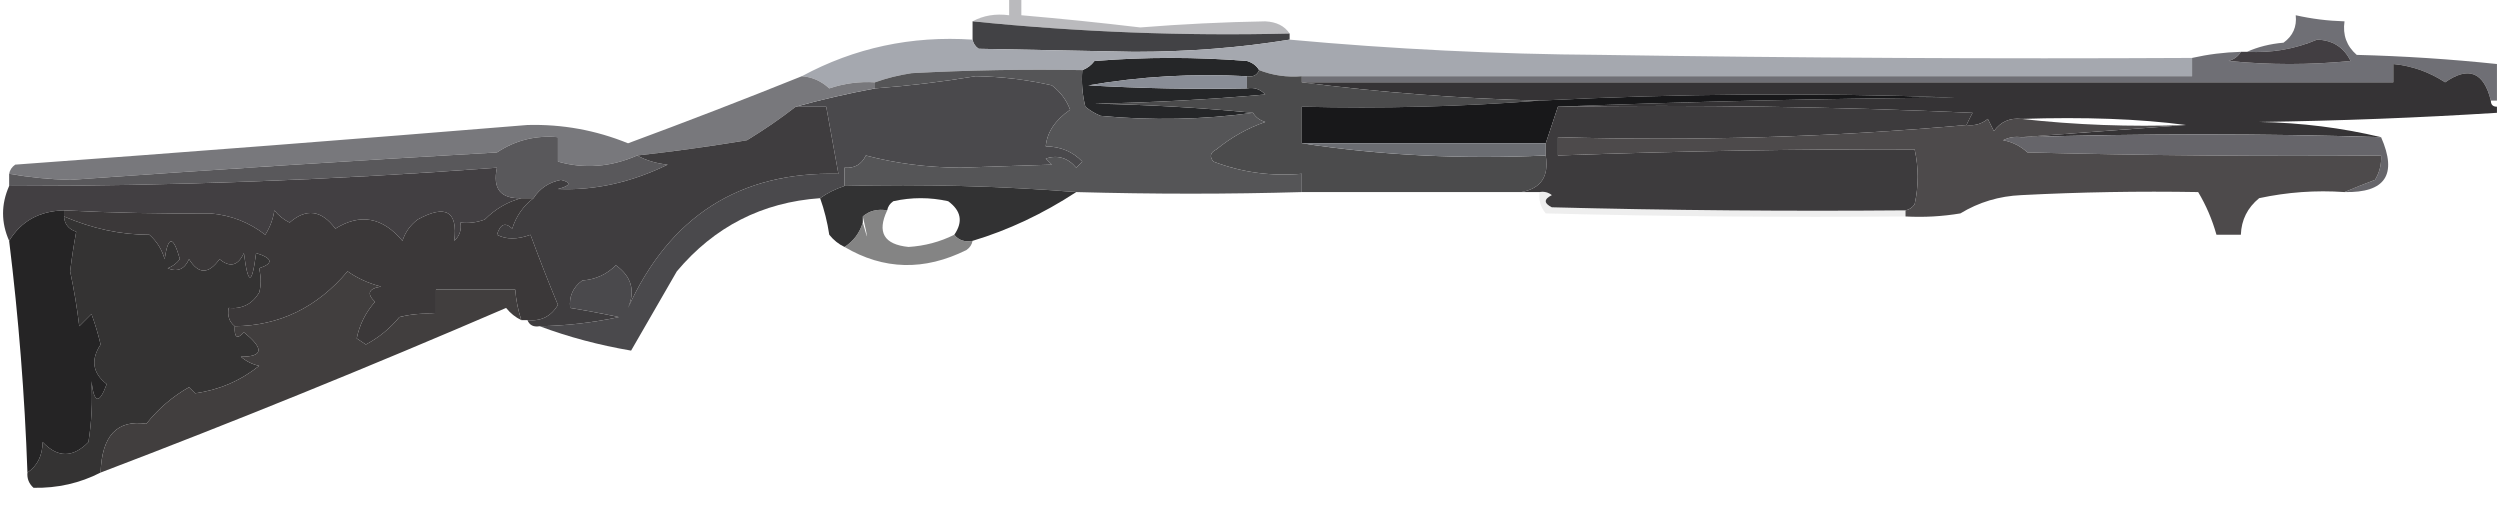 <?xml version="1.0" encoding="UTF-8"?>
<!DOCTYPE svg PUBLIC "-//W3C//DTD SVG 1.1//EN" "http://www.w3.org/Graphics/SVG/1.1/DTD/svg11.dtd">
<svg xmlns="http://www.w3.org/2000/svg" version="1.1" width="410px" height="83px" style="shape-rendering:geometricPrecision; text-rendering:geometricPrecision; image-rendering:optimizeQuality; fill-rule:evenodd; clip-rule:evenodd" xmlns:xlink="http://www.w3.org/1999/xlink">
<g><path style="opacity:0.847" fill="#aeaeb1" d="M 165.5,-0.5 C 166.167,-0.5 166.833,-0.5 167.5,-0.5C 167.5,0.5 167.5,1.5 167.5,2.5C 174.049,3.064 180.549,3.731 187,4.5C 193.892,3.95 200.725,3.617 207.5,3.5C 209.333,3.585 210.666,4.252 211.5,5.5C 194.1,5.921 176.767,5.254 159.5,3.5C 161.265,2.539 163.265,2.205 165.5,2.5C 165.5,1.5 165.5,0.5 165.5,-0.5 Z"/></g>
<g><path style="opacity:1" fill="#424245" d="M 159.5,3.5 C 176.767,5.254 194.1,5.921 211.5,5.5C 211.5,5.833 211.5,6.167 211.5,6.5C 203.361,7.831 194.861,8.498 186,8.5C 177.5,8.333 169,8.167 160.5,8C 159.944,7.617 159.611,7.117 159.5,6.5C 159.5,5.5 159.5,4.5 159.5,3.5 Z"/></g>
<g><path style="opacity:1" fill="#252628" d="M 206.5,11.5 C 206.158,12.338 205.492,12.672 204.5,12.5C 195.664,12.031 186.997,12.531 178.5,14C 187.16,14.5 195.827,14.666 204.5,14.5C 205.675,14.281 206.675,14.614 207.5,15.5C 198.184,16.332 188.851,16.832 179.5,17C 188.343,17.17 197.01,17.67 205.5,18.5C 197.245,19.634 188.912,19.801 180.5,19C 179.584,18.626 178.75,18.126 178,17.5C 177.505,15.527 177.338,13.527 177.5,11.5C 178.289,11.217 178.956,10.717 179.5,10C 187.833,9.333 196.167,9.333 204.5,10C 205.416,10.278 206.082,10.778 206.5,11.5 Z"/></g>
<g><path style="opacity:1" fill="#a5a8af" d="M 159.5,6.5 C 159.611,7.117 159.944,7.617 160.5,8C 169,8.167 177.5,8.333 186,8.5C 194.861,8.498 203.361,7.831 211.5,6.5C 228.432,8.054 245.432,8.888 262.5,9C 294.832,9.5 327.165,9.667 359.5,9.5C 359.5,10.5 359.5,11.5 359.5,12.5C 310.833,12.5 262.167,12.5 213.5,12.5C 211.05,12.702 208.717,12.369 206.5,11.5C 206.082,10.778 205.416,10.278 204.5,10C 196.167,9.333 187.833,9.333 179.5,10C 178.956,10.717 178.289,11.217 177.5,11.5C 168.161,11.334 158.827,11.5 149.5,12C 147.414,12.315 145.414,12.815 143.5,13.5C 140.934,13.344 138.434,13.678 136,14.5C 134.7,13.293 133.2,12.626 131.5,12.5C 140.144,7.836 149.477,5.836 159.5,6.5 Z"/></g>
<g><path style="opacity:1" fill="#6f6f75" d="M 409.5,10.5 C 409.5,12.5 409.5,14.5 409.5,16.5C 409.167,16.5 408.833,16.5 408.5,16.5C 407.343,11.809 404.843,10.809 401,13.5C 398.403,11.801 395.57,10.801 392.5,10.5C 392.5,11.5 392.5,12.5 392.5,13.5C 332.833,13.5 273.167,13.5 213.5,13.5C 213.5,13.167 213.5,12.833 213.5,12.5C 262.167,12.5 310.833,12.5 359.5,12.5C 359.5,11.5 359.5,10.5 359.5,9.5C 362.127,8.908 364.794,8.575 367.5,8.5C 367.082,9.222 366.416,9.722 365.5,10C 372.167,10.667 378.833,10.667 385.5,10C 384.39,7.747 382.557,6.581 380,6.5C 376.39,8.042 372.556,8.708 368.5,8.5C 370.292,7.691 372.292,7.191 374.5,7C 376.037,5.89 376.703,4.39 376.5,2.5C 379.127,3.092 381.794,3.425 384.5,3.5C 384.178,5.722 384.845,7.556 386.5,9C 394.245,9.199 401.912,9.699 409.5,10.5 Z"/></g>
<g><path style="opacity:1" fill="#423e42" d="M 367.5,8.5 C 367.833,8.5 368.167,8.5 368.5,8.5C 372.556,8.708 376.39,8.042 380,6.5C 382.557,6.581 384.39,7.747 385.5,10C 378.833,10.667 372.167,10.667 365.5,10C 366.416,9.722 367.082,9.222 367.5,8.5 Z"/></g>
<g><path style="opacity:1" fill="#898d96" d="M 204.5,12.5 C 204.5,13.167 204.5,13.833 204.5,14.5C 195.827,14.666 187.16,14.5 178.5,14C 186.997,12.531 195.664,12.031 204.5,12.5 Z"/></g>
<g><path style="opacity:1" fill="#4a494c" d="M 138.5,30.5 C 137.005,30.989 135.671,31.655 134.5,32.5C 124.99,33.172 117.157,37.172 111,44.5C 108.471,48.901 105.971,53.234 103.5,57.5C 98.27,56.611 93.27,55.278 88.5,53.5C 92.877,53.422 97.21,52.922 101.5,52C 98.832,51.433 96.166,50.933 93.5,50.5C 93.296,48.61 93.963,47.11 95.5,46C 97.676,45.837 99.509,45.004 101,43.5C 103.559,45.336 104.225,47.669 103,50.5C 109.821,35.462 121.321,28.129 137.5,28.5C 136.833,24.833 136.167,21.167 135.5,17.5C 133.833,17.5 132.167,17.5 130.5,17.5C 134.681,16.34 139.015,15.34 143.5,14.5C 149.061,14.079 154.561,13.413 160,12.5C 164.222,12.559 168.389,13.059 172.5,14C 173.899,15.062 174.899,16.395 175.5,18C 173.052,19.686 171.718,21.686 171.5,24C 173.941,24.036 175.941,24.869 177.5,26.5C 177.167,26.833 176.833,27.167 176.5,27.5C 175.131,25.876 173.464,25.376 171.5,26C 171.833,26.333 172.167,26.667 172.5,27C 167.5,27.167 162.5,27.333 157.5,27.5C 152.085,27.471 146.918,26.805 142,25.5C 141.29,26.973 140.124,27.64 138.5,27.5C 138.5,28.5 138.5,29.5 138.5,30.5 Z"/></g>
<g><path style="opacity:1" fill="#353335" d="M 408.5,16.5 C 408.5,17.167 408.833,17.5 409.5,17.5C 409.5,17.833 409.5,18.167 409.5,18.5C 396.575,19.315 383.575,19.815 370.5,20C 377.401,20.128 384.068,20.961 390.5,22.5C 371.058,21.883 351.391,21.883 331.5,22.5C 340.5,21.833 349.5,21.167 358.5,20.5C 350.891,19.494 341.891,19.161 331.5,19.5C 329.61,19.297 328.11,19.963 327,21.5C 326.667,20.833 326.333,20.167 326,19.5C 324.989,20.337 323.822,20.67 322.5,20.5C 322.804,19.85 323.137,19.183 323.5,18.5C 300.843,17.5 278.176,17.167 255.5,17.5C 276.996,16.668 298.663,16.168 320.5,16C 297.761,15.178 275.094,15.345 252.5,16.5C 239.301,16.16 226.301,15.16 213.5,13.5C 273.167,13.5 332.833,13.5 392.5,13.5C 392.5,12.5 392.5,11.5 392.5,10.5C 395.57,10.801 398.403,11.801 401,13.5C 404.843,10.809 407.343,11.809 408.5,16.5 Z"/></g>
<g><path style="opacity:1" fill="#4b4b4c" d="M 206.5,11.5 C 208.717,12.369 211.05,12.702 213.5,12.5C 213.5,12.833 213.5,13.167 213.5,13.5C 226.301,15.16 239.301,16.16 252.5,16.5C 239.677,17.495 226.677,17.829 213.5,17.5C 213.5,19.5 213.5,21.5 213.5,23.5C 226.458,25.481 239.791,26.148 253.5,25.5C 254.067,28.911 252.734,30.911 249.5,31.5C 237.5,31.5 225.5,31.5 213.5,31.5C 213.5,30.5 213.5,29.5 213.5,28.5C 208.464,28.938 203.631,28.272 199,26.5C 198.312,25.668 198.479,25.002 199.5,24.5C 201.902,22.526 204.569,21.026 207.5,20C 206.584,19.722 205.918,19.222 205.5,18.5C 197.01,17.67 188.343,17.17 179.5,17C 188.851,16.832 198.184,16.332 207.5,15.5C 206.675,14.614 205.675,14.281 204.5,14.5C 204.5,13.833 204.5,13.167 204.5,12.5C 205.492,12.672 206.158,12.338 206.5,11.5 Z"/></g>
<g><path style="opacity:1" fill="#555557" d="M 177.5,11.5 C 177.338,13.527 177.505,15.527 178,17.5C 178.75,18.126 179.584,18.626 180.5,19C 188.912,19.801 197.245,19.634 205.5,18.5C 205.918,19.222 206.584,19.722 207.5,20C 204.569,21.026 201.902,22.526 199.5,24.5C 198.479,25.002 198.312,25.668 199,26.5C 203.631,28.272 208.464,28.938 213.5,28.5C 213.5,29.5 213.5,30.5 213.5,31.5C 201.546,31.85 189.213,31.85 176.5,31.5C 164.011,30.505 151.344,30.171 138.5,30.5C 138.5,29.5 138.5,28.5 138.5,27.5C 140.124,27.64 141.29,26.973 142,25.5C 146.918,26.805 152.085,27.471 157.5,27.5C 162.5,27.333 167.5,27.167 172.5,27C 172.167,26.667 171.833,26.333 171.5,26C 173.464,25.376 175.131,25.876 176.5,27.5C 176.833,27.167 177.167,26.833 177.5,26.5C 175.941,24.869 173.941,24.036 171.5,24C 171.718,21.686 173.052,19.686 175.5,18C 174.899,16.395 173.899,15.062 172.5,14C 168.389,13.059 164.222,12.559 160,12.5C 154.561,13.413 149.061,14.079 143.5,14.5C 143.5,14.167 143.5,13.833 143.5,13.5C 145.414,12.815 147.414,12.315 149.5,12C 158.827,11.5 168.161,11.334 177.5,11.5 Z"/></g>
<g><path style="opacity:1" fill="#78787c" d="M 131.5,12.5 C 133.2,12.626 134.7,13.293 136,14.5C 138.434,13.678 140.934,13.344 143.5,13.5C 143.5,13.833 143.5,14.167 143.5,14.5C 139.015,15.34 134.681,16.34 130.5,17.5C 128.044,19.412 125.378,21.245 122.5,23C 116.513,23.998 110.513,24.831 104.5,25.5C 100.138,27.405 95.804,27.739 91.5,26.5C 91.5,25.167 91.5,23.833 91.5,22.5C 87.869,22.16 84.536,22.994 81.5,25C 58.159,26.334 34.826,27.834 11.5,29.5C 8.116,29.415 4.783,29.081 1.5,28.5C 1.611,27.883 1.944,27.383 2.5,27C 30.336,24.974 58.336,22.807 86.5,20.5C 92.207,20.346 97.707,21.346 103,23.5C 112.577,19.959 122.077,16.292 131.5,12.5 Z"/></g>
<g><path style="opacity:1" fill="#18181a" d="M 255.5,17.5 C 254.833,19.5 254.167,21.5 253.5,23.5C 240.167,23.5 226.833,23.5 213.5,23.5C 213.5,21.5 213.5,19.5 213.5,17.5C 226.677,17.829 239.677,17.495 252.5,16.5C 275.094,15.345 297.761,15.178 320.5,16C 298.663,16.168 276.996,16.668 255.5,17.5 Z"/></g>
<g><path style="opacity:1" fill="#6b6d72" d="M 213.5,23.5 C 226.833,23.5 240.167,23.5 253.5,23.5C 253.5,24.167 253.5,24.833 253.5,25.5C 239.791,26.148 226.458,25.481 213.5,23.5 Z"/></g>
<g><path style="opacity:1" fill="#66656a" d="M 390.5,22.5 C 393.196,28.639 391.196,31.639 384.5,31.5C 386.042,30.837 387.709,30.17 389.5,29.5C 390.246,28.264 390.579,26.93 390.5,25.5C 371.164,25.667 351.83,25.5 332.5,25C 331.377,23.956 330.044,23.29 328.5,23C 329.448,22.517 330.448,22.351 331.5,22.5C 351.391,21.883 371.058,21.883 390.5,22.5 Z"/></g>
<g><path style="opacity:1" fill="#3d3b3d" d="M 255.5,17.5 C 278.176,17.167 300.843,17.5 323.5,18.5C 323.137,19.183 322.804,19.85 322.5,20.5C 300.525,22.489 278.192,23.156 255.5,22.5C 255.5,23.5 255.5,24.5 255.5,25.5C 275.985,24.761 295.485,24.428 314,24.5C 314.667,27.5 314.667,30.5 314,33.5C 313.617,34.056 313.117,34.389 312.5,34.5C 293.164,34.667 273.83,34.5 254.5,34C 253.167,33.333 253.167,32.667 254.5,32C 253.906,31.536 253.239,31.369 252.5,31.5C 251.5,31.5 250.5,31.5 249.5,31.5C 252.734,30.911 254.067,28.911 253.5,25.5C 253.5,24.833 253.5,24.167 253.5,23.5C 254.167,21.5 254.833,19.5 255.5,17.5 Z"/></g>
<g><path style="opacity:1" fill="#4d4a4b" d="M 331.5,19.5 C 340.318,20.493 349.318,20.827 358.5,20.5C 349.5,21.167 340.5,21.833 331.5,22.5C 330.448,22.351 329.448,22.517 328.5,23C 330.044,23.29 331.377,23.956 332.5,25C 351.83,25.5 371.164,25.667 390.5,25.5C 390.579,26.93 390.246,28.264 389.5,29.5C 387.709,30.17 386.042,30.837 384.5,31.5C 379.786,31.173 375.12,31.507 370.5,32.5C 368.585,34.071 367.585,36.071 367.5,38.5C 366.167,38.5 364.833,38.5 363.5,38.5C 362.801,36.005 361.801,33.672 360.5,31.5C 350.828,31.334 341.161,31.5 331.5,32C 327.866,32.156 324.533,33.156 321.5,35C 318.518,35.498 315.518,35.665 312.5,35.5C 312.5,35.167 312.5,34.833 312.5,34.5C 313.117,34.389 313.617,34.056 314,33.5C 314.667,30.5 314.667,27.5 314,24.5C 295.485,24.428 275.985,24.761 255.5,25.5C 255.5,24.5 255.5,23.5 255.5,22.5C 278.192,23.156 300.525,22.489 322.5,20.5C 323.822,20.67 324.989,20.337 326,19.5C 326.333,20.167 326.667,20.833 327,21.5C 328.11,19.963 329.61,19.297 331.5,19.5 Z"/></g>
<g><path style="opacity:1" fill="#59585b" d="M 104.5,25.5 C 105.952,26.302 107.618,26.802 109.5,27C 103.504,29.927 97.504,31.26 91.5,31C 93.595,30.444 93.762,29.944 92,29.5C 90.019,29.898 88.519,30.898 87.5,32.5C 86.833,32.5 86.167,32.5 85.5,32.5C 82.09,32.616 80.756,30.95 81.5,27.5C 54.796,29.515 28.129,30.515 1.5,30.5C 1.5,29.833 1.5,29.167 1.5,28.5C 4.783,29.081 8.116,29.415 11.5,29.5C 34.826,27.834 58.159,26.334 81.5,25C 84.536,22.994 87.869,22.16 91.5,22.5C 91.5,23.833 91.5,25.167 91.5,26.5C 95.804,27.739 100.138,27.405 104.5,25.5 Z"/></g>
<g><path style="opacity:1" fill="#3f3d3f" d="M 130.5,17.5 C 132.167,17.5 133.833,17.5 135.5,17.5C 136.167,21.167 136.833,24.833 137.5,28.5C 121.321,28.129 109.821,35.462 103,50.5C 104.225,47.669 103.559,45.336 101,43.5C 99.509,45.004 97.676,45.837 95.5,46C 93.963,47.11 93.296,48.61 93.5,50.5C 96.166,50.933 98.832,51.433 101.5,52C 97.21,52.922 92.877,53.422 88.5,53.5C 87.508,53.672 86.842,53.338 86.5,52.5C 88.716,52.725 90.383,51.892 91.5,50C 89.927,46.222 88.427,42.389 87,38.5C 84.852,39.304 83.018,39.304 81.5,38.5C 82.035,36.73 82.869,36.396 84,37.5C 84.669,35.41 85.836,33.743 87.5,32.5C 88.519,30.898 90.019,29.898 92,29.5C 93.762,29.944 93.595,30.444 91.5,31C 97.504,31.26 103.504,29.927 109.5,27C 107.618,26.802 105.952,26.302 104.5,25.5C 110.513,24.831 116.513,23.998 122.5,23C 125.378,21.245 128.044,19.412 130.5,17.5 Z"/></g>
<g><path style="opacity:1" fill="#323233" d="M 138.5,30.5 C 151.344,30.171 164.011,30.505 176.5,31.5C 171.017,35.081 165.35,37.748 159.5,39.5C 158.209,39.737 157.209,39.404 156.5,38.5C 157.968,36.389 157.635,34.556 155.5,33C 152.5,32.333 149.5,32.333 146.5,33C 145.944,33.383 145.611,33.883 145.5,34.5C 143.901,34.232 142.568,34.566 141.5,35.5C 141.5,35.833 141.5,36.167 141.5,36.5C 140.978,38.219 139.978,39.553 138.5,40.5C 137.542,40.047 136.708,39.38 136,38.5C 135.685,36.414 135.185,34.414 134.5,32.5C 135.671,31.655 137.005,30.989 138.5,30.5 Z"/></g>
<g><path style="opacity:1" fill="#423f42" d="M 85.5,32.5 C 83.257,33.084 81.257,34.251 79.5,36C 78.207,36.49 76.873,36.657 75.5,36.5C 75.719,37.675 75.386,38.675 74.5,39.5C 75.103,34.646 73.103,33.479 68.5,36C 67.299,36.903 66.465,38.069 66,39.5C 62.743,35.617 59.077,34.95 55,37.5C 52.729,34.448 50.229,34.114 47.5,36.5C 46.522,36.023 45.689,35.357 45,34.5C 44.781,35.938 44.281,37.271 43.5,38.5C 40.865,36.454 37.865,35.287 34.5,35C 26.461,35.071 18.461,34.904 10.5,34.5C 6.463,34.601 3.463,36.267 1.5,39.5C 0.167,36.5 0.167,33.5 1.5,30.5C 28.129,30.515 54.796,29.515 81.5,27.5C 80.756,30.95 82.09,32.616 85.5,32.5 Z"/></g>
<g><path style="opacity:0.131" fill="#7d7c7a" d="M 252.5,31.5 C 253.239,31.369 253.906,31.536 254.5,32C 253.167,32.667 253.167,33.333 254.5,34C 273.83,34.5 293.164,34.667 312.5,34.5C 312.5,34.833 312.5,35.167 312.5,35.5C 292.831,35.667 273.164,35.5 253.5,35C 252.663,33.989 252.33,32.822 252.5,31.5 Z"/></g>
<g><path style="opacity:1" fill="#343333" d="M 10.5,35.5 C 15.143,37.501 19.81,38.501 24.5,38.5C 25.727,39.59 26.56,40.924 27,42.5C 27.578,38.614 28.412,38.614 29.5,42.5C 28.975,43.192 28.308,43.692 27.5,44C 29.108,44.658 30.275,44.158 31,42.5C 32.549,45.003 34.216,45.003 36,42.5C 37.714,43.925 39.047,43.592 40,41.5C 40.667,46.833 41.333,46.833 42,41.5C 44.734,42.362 44.901,43.195 42.5,44C 42.835,45.503 42.835,46.836 42.5,48C 41.347,49.883 39.681,50.716 37.5,50.5C 37.263,51.791 37.596,52.791 38.5,53.5C 38.393,55.379 38.893,55.712 40,54.5C 43.346,57.183 43.179,58.516 39.5,58.5C 40.376,59.251 41.376,59.751 42.5,60C 39.405,62.464 35.905,63.964 32,64.5C 31.667,64.167 31.333,63.833 31,63.5C 28.305,65.024 25.971,67.024 24,69.5C 19.195,68.797 16.695,71.464 16.5,77.5C 13.097,79.24 9.43,80.073 5.5,80C 4.748,79.329 4.414,78.496 4.5,77.5C 6.117,76.411 6.95,74.744 7,72.5C 9.459,75.1 11.959,75.1 14.5,72.5C 15.025,69.222 15.191,65.888 15,62.5C 15.424,66.19 16.258,66.357 17.5,63C 15.175,61.178 14.842,59.011 16.5,56.5C 16.101,54.803 15.601,53.137 15,51.5C 14.333,52.167 13.667,52.833 13,53.5C 12.639,50.475 12.139,47.475 11.5,44.5C 11.758,42.37 12.091,40.204 12.5,38C 11.244,37.583 10.577,36.75 10.5,35.5 Z"/></g>
<g><path style="opacity:1" fill="#3b3839" d="M 85.5,32.5 C 86.167,32.5 86.833,32.5 87.5,32.5C 85.836,33.743 84.669,35.41 84,37.5C 82.869,36.396 82.035,36.73 81.5,38.5C 83.018,39.304 84.852,39.304 87,38.5C 88.427,42.389 89.927,46.222 91.5,50C 90.383,51.892 88.716,52.725 86.5,52.5C 86.167,52.5 85.833,52.5 85.5,52.5C 84.962,50.883 84.629,49.216 84.5,47.5C 80.167,47.5 75.833,47.5 71.5,47.5C 71.5,48.833 71.5,50.167 71.5,51.5C 69.473,51.338 67.473,51.505 65.5,52C 63.971,53.862 62.137,55.362 60,56.5C 59.5,56.167 59,55.833 58.5,55.5C 58.97,53.226 59.97,51.226 61.5,49.5C 60.098,48.157 60.431,47.324 62.5,47C 60.45,46.474 58.617,45.641 57,44.5C 52.017,50.414 45.85,53.414 38.5,53.5C 37.596,52.791 37.263,51.791 37.5,50.5C 39.681,50.716 41.347,49.883 42.5,48C 42.835,46.836 42.835,45.503 42.5,44C 44.901,43.195 44.734,42.362 42,41.5C 41.333,46.833 40.667,46.833 40,41.5C 39.047,43.592 37.714,43.925 36,42.5C 34.216,45.003 32.549,45.003 31,42.5C 30.275,44.158 29.108,44.658 27.5,44C 28.308,43.692 28.975,43.192 29.5,42.5C 28.412,38.614 27.578,38.614 27,42.5C 26.56,40.924 25.727,39.59 24.5,38.5C 19.81,38.501 15.143,37.501 10.5,35.5C 10.5,35.167 10.5,34.833 10.5,34.5C 18.461,34.904 26.461,35.071 34.5,35C 37.865,35.287 40.865,36.454 43.5,38.5C 44.281,37.271 44.781,35.938 45,34.5C 45.689,35.357 46.522,36.023 47.5,36.5C 50.229,34.114 52.729,34.448 55,37.5C 59.077,34.95 62.743,35.617 66,39.5C 66.465,38.069 67.299,36.903 68.5,36C 73.103,33.479 75.103,34.646 74.5,39.5C 75.386,38.675 75.719,37.675 75.5,36.5C 76.873,36.657 78.207,36.49 79.5,36C 81.257,34.251 83.257,33.084 85.5,32.5 Z"/></g>
<g><path style="opacity:0.759" fill="#5e5e5e" d="M 141.5,35.5 C 142.568,34.566 143.901,34.232 145.5,34.5C 143.799,38.094 144.966,40.094 149,40.5C 151.665,40.332 154.165,39.665 156.5,38.5C 157.209,39.404 158.209,39.737 159.5,39.5C 159.389,40.117 159.056,40.617 158.5,41C 151.584,44.448 144.917,44.282 138.5,40.5C 139.978,39.553 140.978,38.219 141.5,36.5C 142.423,39.806 142.423,39.472 141.5,35.5 Z"/></g>
<g><path style="opacity:1" fill="#413e3e" d="M 85.5,52.5 C 84.542,52.047 83.708,51.38 83,50.5C 60.642,60.132 38.475,69.132 16.5,77.5C 16.695,71.464 19.195,68.797 24,69.5C 25.971,67.024 28.305,65.024 31,63.5C 31.333,63.833 31.667,64.167 32,64.5C 35.905,63.964 39.405,62.464 42.5,60C 41.376,59.751 40.376,59.251 39.5,58.5C 43.179,58.516 43.346,57.183 40,54.5C 38.893,55.712 38.393,55.379 38.5,53.5C 45.85,53.414 52.017,50.414 57,44.5C 58.617,45.641 60.45,46.474 62.5,47C 60.431,47.324 60.098,48.157 61.5,49.5C 59.97,51.226 58.97,53.226 58.5,55.5C 59,55.833 59.5,56.167 60,56.5C 62.137,55.362 63.971,53.862 65.5,52C 67.473,51.505 69.473,51.338 71.5,51.5C 71.5,50.167 71.5,48.833 71.5,47.5C 75.833,47.5 80.167,47.5 84.5,47.5C 84.629,49.216 84.962,50.883 85.5,52.5 Z"/></g>
<g><path style="opacity:1" fill="#252425" d="M 10.5,34.5 C 10.5,34.833 10.5,35.167 10.5,35.5C 10.577,36.75 11.244,37.583 12.5,38C 12.091,40.204 11.758,42.37 11.5,44.5C 12.139,47.475 12.639,50.475 13,53.5C 13.667,52.833 14.333,52.167 15,51.5C 15.601,53.137 16.101,54.803 16.5,56.5C 14.842,59.011 15.175,61.178 17.5,63C 16.258,66.357 15.424,66.19 15,62.5C 15.191,65.888 15.025,69.222 14.5,72.5C 11.959,75.1 9.459,75.1 7,72.5C 6.95,74.744 6.117,76.411 4.5,77.5C 4.051,64.783 3.051,52.116 1.5,39.5C 3.463,36.267 6.463,34.601 10.5,34.5 Z"/></g>
</svg>
